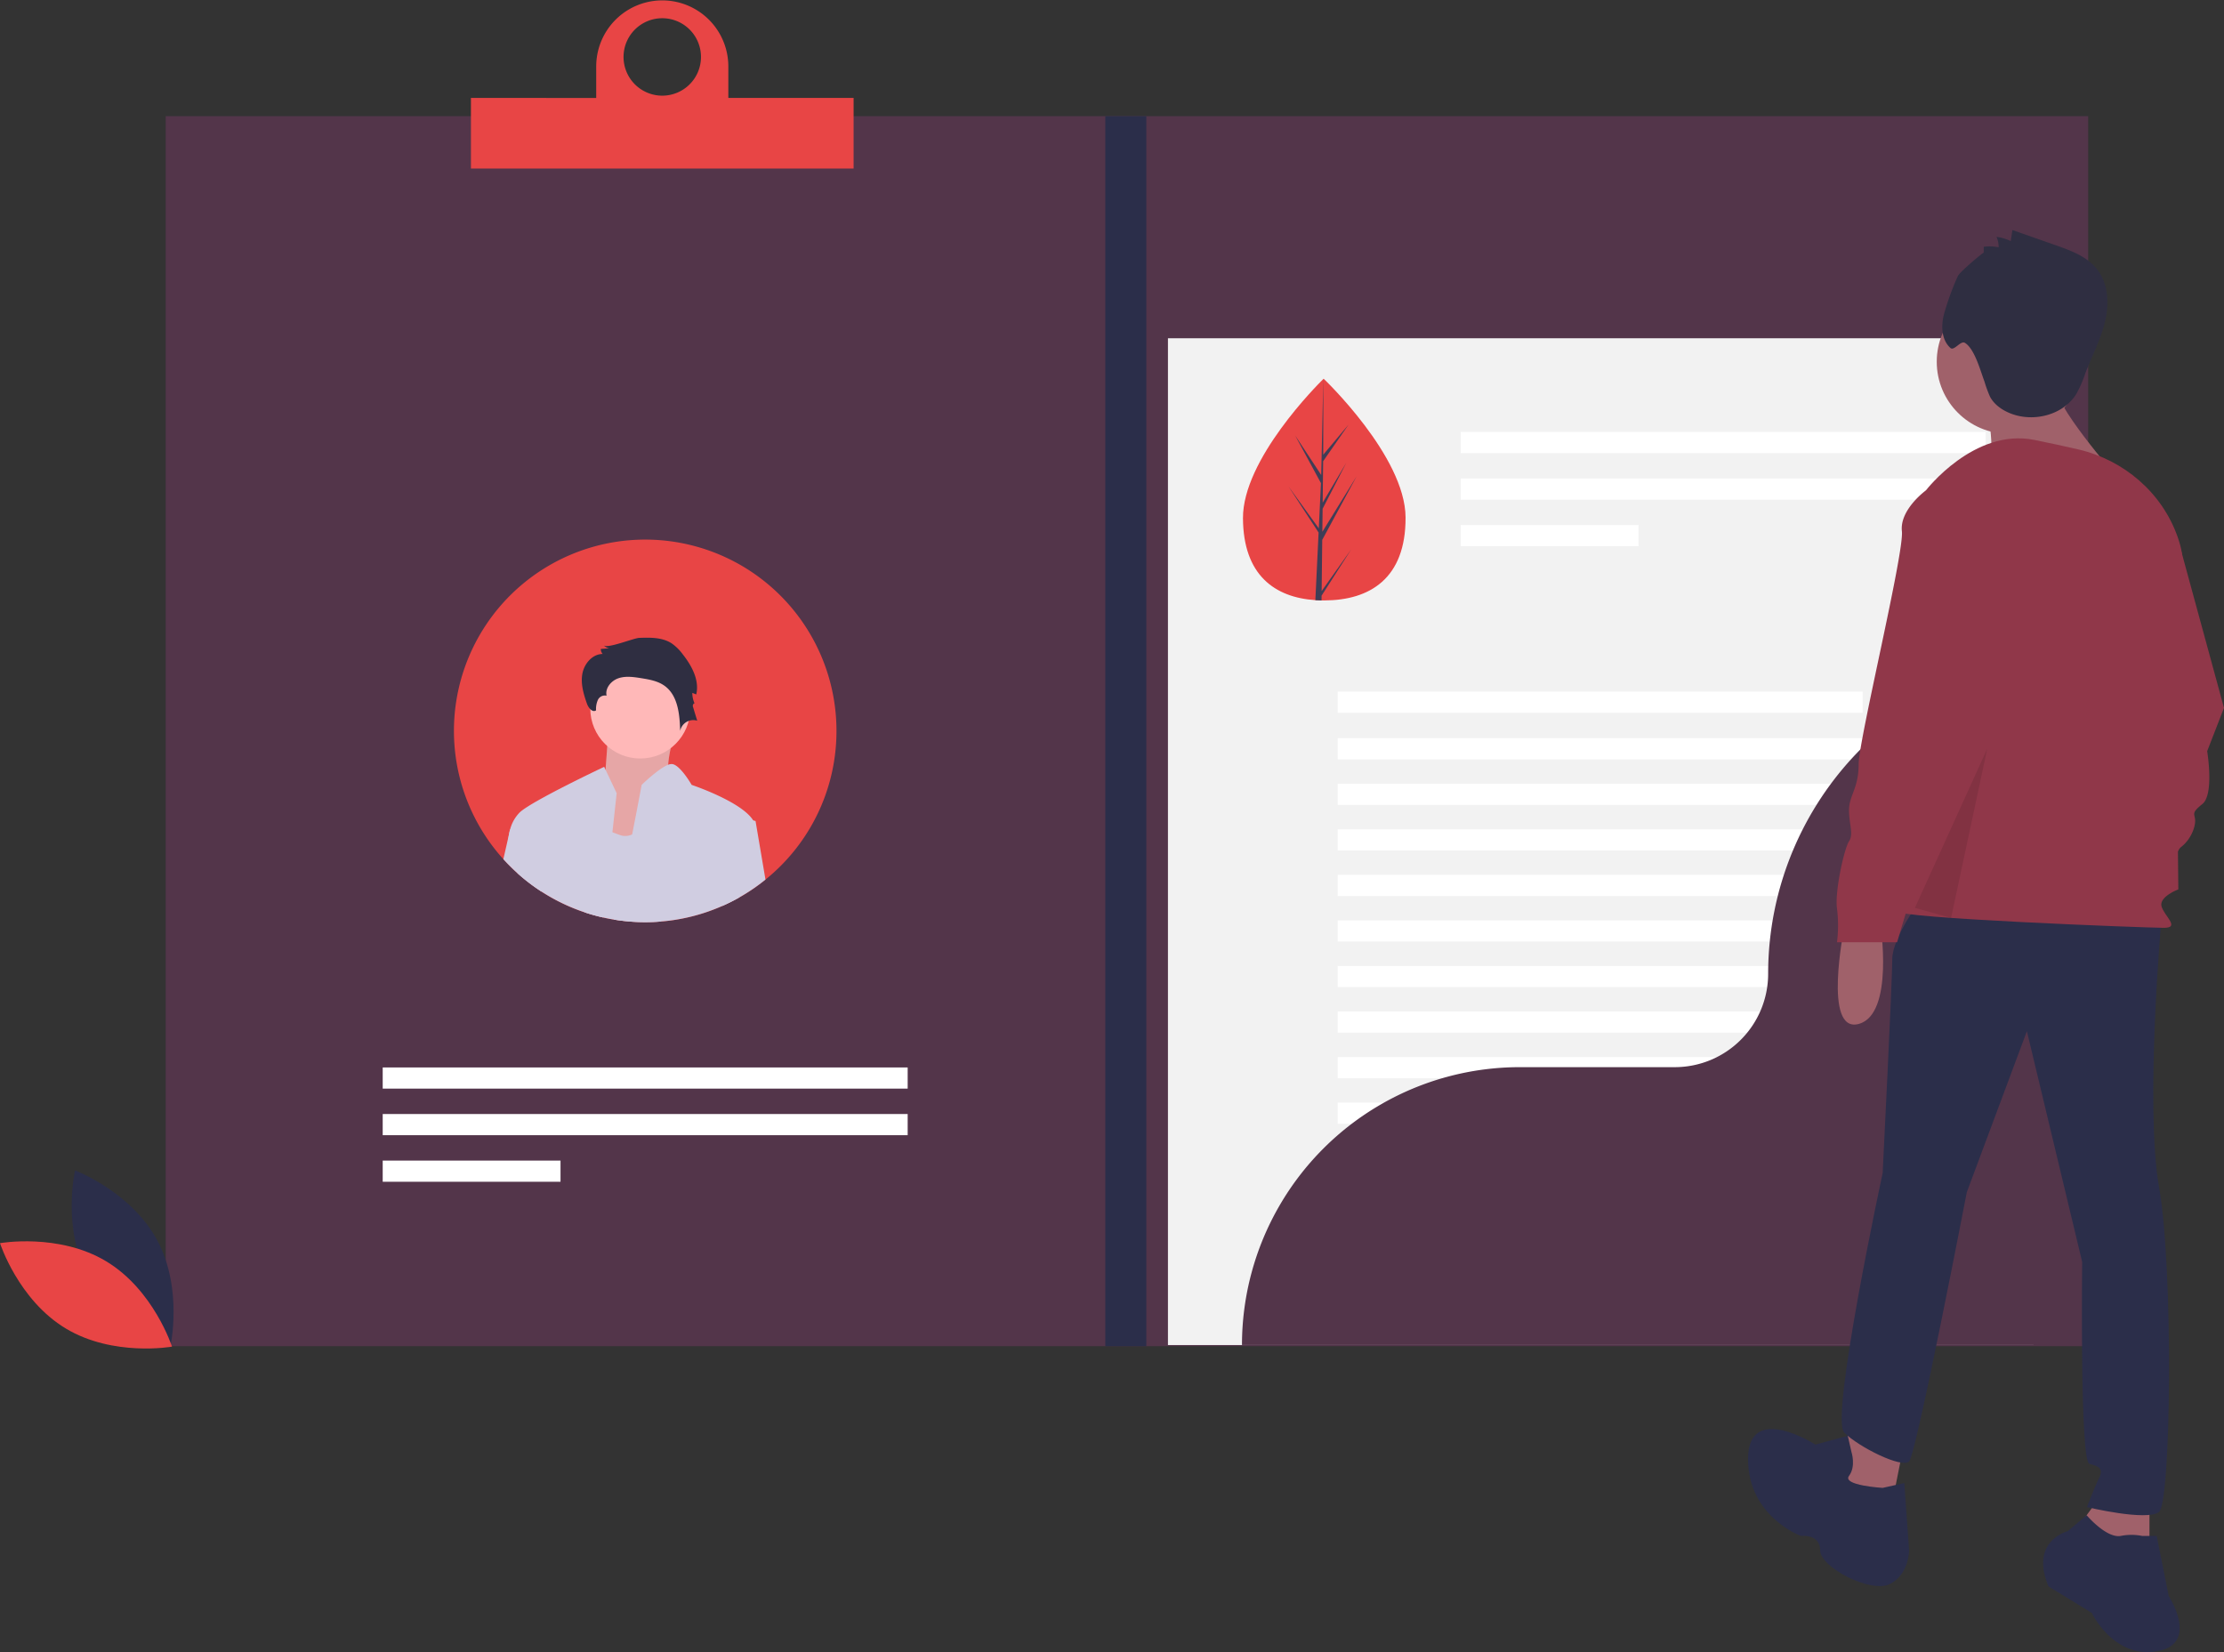 <svg xmlns="http://www.w3.org/2000/svg" width="925.255" height="687.323" viewBox="0 0 925.255 687.323"><rect x="0" y="0" width="925.255" height="687.323" fill="#333333" stroke="none"/><g transform="translate(0 0)"><rect width="799.809" height="511.726" transform="translate(68.941 48.33)" fill="#53354a"/><rect width="360.104" height="418.857" transform="translate(485.903 140.725)" fill="#f2f2f2"/><path d="M174.04,637.759c10.945,20.3,34.175,29.012,34.175,29.012s5.484-24.2-5.461-44.495-34.175-29.012-34.175-29.012S163.1,617.46,174.04,637.759Z" transform="translate(-137.375 -106.339)" fill="#2b2e4a"/><path d="M181.563,631.081c19.761,11.889,27.371,35.5,27.371,35.5s-24.428,4.339-44.188-7.55-27.371-35.5-27.371-35.5S161.8,619.192,181.563,631.081Z" transform="translate(-137.375 -106.339)" fill="#e84545"/><rect width="218.403" height="8.807" transform="translate(607.702 179.698)" fill="#fff"/><rect width="218.403" height="8.807" transform="translate(607.702 199.073)" fill="#fff"/><rect width="73.975" height="8.807" transform="translate(607.702 218.447)" fill="#fff"/><rect width="218.403" height="8.807" transform="translate(159.218 444.09)" fill="#fff"/><rect width="218.403" height="8.807" transform="translate(159.218 463.465)" fill="#fff"/><rect width="73.975" height="8.807" transform="translate(159.218 482.839)" fill="#fff"/><rect width="218.403" height="8.807" transform="translate(556.53 287.729)" fill="#fff"/><rect width="218.403" height="8.807" transform="translate(556.53 307.104)" fill="#fff"/><rect width="218.403" height="8.807" transform="translate(556.53 326.057)" fill="#fff"/><rect width="218.403" height="8.807" transform="translate(556.53 345.01)" fill="#fff"/><rect width="218.403" height="8.807" transform="translate(556.53 363.962)" fill="#fff"/><rect width="218.403" height="8.807" transform="translate(556.53 382.915)" fill="#fff"/><rect width="218.403" height="8.807" transform="translate(556.53 401.868)" fill="#fff"/><rect width="218.403" height="8.807" transform="translate(556.53 420.821)" fill="#fff"/><rect width="218.403" height="8.807" transform="translate(556.53 439.774)" fill="#fff"/><rect width="218.403" height="8.807" transform="translate(556.53 458.727)" fill="#fff"/><rect width="218.403" height="8.807" transform="translate(556.53 477.679)" fill="#fff"/><path d="M485.377,410.4a79.386,79.386,0,0,1-29.538,61.871,78.457,78.457,0,0,1-10.888,7.42,76.921,76.921,0,0,1-7.126,3.573,78.8,78.8,0,0,1-25.482,6.453q-3.241.27-6.548.265a78.643,78.643,0,0,1-13.021-1.071c-1.516-.237-3.014-.531-4.492-.872a76.576,76.576,0,0,1-7.647-2.123,79.4,79.4,0,0,1-27.927-16.243,72.43,72.43,0,0,1-5.923-5.894A79.575,79.575,0,1,1,485.377,410.4Z" transform="translate(-137.375 -106.339)" fill="#e84545"/><path d="M722.136,321.621c.113,25.472-14.99,34.431-33.668,34.514q-.651,0-1.3-.009-1.3-.022-2.57-.107c-16.863-1.119-30-10.41-30.107-34.1-.109-24.515,31.086-55.591,33.425-57.889l0,0,.134-.131S722.023,296.152,722.136,321.621Z" transform="translate(-137.375 -106.339)" fill="#e84545"/><path d="M687.22,352.245l12.293-17.338L687.2,354.142l-.024,1.985q-1.3-.022-2.57-.107l1.22-25.488-.011-.2.023-.037.116-2.408-12.517-19.173,12.547,17.369.033.51.921-19.257L676.2,287.516l10.846,16.438.871-39.922,0-.133v.131l-.035,31.48,10.537-12.526-10.571,15.238-.2,17.241,9.822-16.588L687.624,318l-.113,9.587,14.258-23.092-14.3,26.437Z" transform="translate(-137.375 -106.339)" fill="#3f3d56"/><path d="M1005.65,378.786A132.67,132.67,0,0,0,872.981,511.454h0a38.853,38.853,0,0,1-38.853,38.853h-64.44A115.612,115.612,0,0,0,654.076,665.92h351.575V378.786Z" transform="translate(-137.375 -106.339)" fill="#53354a"/><path d="M0,0H17.058V511.726H0Z" transform="translate(459.843 48.33)" fill="#2b2e4a"/><path d="M440.383,147.087V133.82a27.482,27.482,0,0,0-54.963,0v13.267H333.3v29.377H492.5V147.087ZM412.9,113.92a16.11,16.11,0,1,1-16.11,16.11,16.11,16.11,0,0,1,16.11-16.11Z" transform="translate(-137.375 -106.339)" fill="#e84545"/><path d="M419.926,405.147s-7.916,22.529-3.044,26-16.44,31.772-16.44,31.772l-25.573-6.932,14-23.684s1.827-23.684,1.827-27.15S419.926,405.147,419.926,405.147Z" transform="translate(-137.375 -106.339)" fill="#ffb8b8"/><path d="M419.926,405.147s-7.916,22.529-3.044,26-16.44,31.772-16.44,31.772l-25.573-6.932,14-23.684s1.827-23.684,1.827-27.15S419.926,405.147,419.926,405.147Z" transform="translate(-137.375 -106.339)" opacity="0.1"/><circle cx="20.796" cy="20.796" r="20.796" transform="translate(245.58 273.969)" fill="#ffb8b8"/><path d="M388.282,488.039a76.561,76.561,0,0,1-7.647-2.123l3.98-27.292,1.232-8.415,6.311,2.369c.853.313,1.82.682,2.928,1.09a6.657,6.657,0,0,0,5.288-.189c6.1-2.8,9.732-13.675,9.732-13.675s.246,3.051.569,8.216c.578,9.069,1.412,24.667,1.668,41.7q-3.241.27-6.548.265a78.646,78.646,0,0,1-13.021-1.071C391.258,488.674,389.76,488.38,388.282,488.039Z" transform="translate(-137.375 -106.339)" fill="#d0cde1"/><path d="M393.93,436.345l-1.772,16.233-.862,7.856-3.014,27.6a76.561,76.561,0,0,1-7.647-2.123,79.4,79.4,0,0,1-27.927-16.243L348.87,455.98a16.2,16.2,0,0,1,.246-2.435.035.035,0,0,1,.009-.028,17.22,17.22,0,0,1,.474-2.123.073.073,0,0,0,.009-.028,15.732,15.732,0,0,1,3.885-6.937c4.624-4.624,35.233-19.067,35.233-19.067l.578,1.213Z" transform="translate(-137.375 -106.339)" fill="#d0cde1"/><path d="M403.308,371.713c4.61-.165,9.544-.246,13.431,2.238a19.663,19.663,0,0,1,4.642,4.544c3.786,4.786,7.057,10.808,5.651,16.746L425.4,394.6a10.694,10.694,0,0,0,1.031,4.582c-.23-.668-1,.413-.794,1.089l1.8,5.9a5.557,5.557,0,0,0-7.087,4.229c-.206-6.856-.917-14.717-6.478-18.732-2.8-2.024-6.354-2.642-9.769-3.191-3.151-.506-6.453-.989-9.471.048s-5.587,4.123-4.9,7.24a3.225,3.225,0,0,0-3.635,1.792,9.41,9.41,0,0,0-.744,4.308c-1.483,1.048-3.171-1.033-3.776-2.746-1.419-4.02-2.68-8.3-1.916-12.494s4.182-8.2,8.445-8.216a2.96,2.96,0,0,1-.77-2.084l3.514-.3a3.884,3.884,0,0,1-2.321-1.224C389.934,376.362,401.027,371.8,403.308,371.713Z" transform="translate(-137.375 -106.339)" fill="#2f2e41"/><path d="M451.7,451.365c-.54,4.331-3.629,16.565-6.747,28.325a76.929,76.929,0,0,1-7.126,3.573,78.8,78.8,0,0,1-25.482,6.453q-3.241.27-6.548.265a78.644,78.644,0,0,1-13.021-1.071c1.611-6.216,3.781-16.46,5.809-26.5.616-3.032,1.222-6.055,1.791-8.936,2.227-11.353,3.952-20.6,3.952-20.6s6.918-6.785,11.021-8.358a3.557,3.557,0,0,1,1.772-.294c3.383.559,8.008,8.652,8.008,8.652s20.753,6.918,25.605,14.774A5.748,5.748,0,0,1,451.7,451.365Z" transform="translate(-137.375 -106.339)" fill="#d0cde1"/><path d="M363.89,451.365l-1.213,25.927a78.771,78.771,0,0,1-9.969-7.619,72.425,72.425,0,0,1-5.923-5.894c1-4.369,1.829-8.045,2.331-10.234a.035.035,0,0,1,.009-.028c.265-1.213.436-1.962.474-2.123a.073.073,0,0,0,.009-.028Z" transform="translate(-137.375 -106.339)" fill="#d0cde1"/><path d="M455.839,472.27a78.459,78.459,0,0,1-10.888,7.42,76.929,76.929,0,0,1-7.126,3.573l-2.3-13.419,2.312-25.416,12.9,3.222.967.246Z" transform="translate(-137.375 -106.339)" fill="#d0cde1"/><path d="M1002.63,516.84s-9,44,6,40,9-42,9-42Z" transform="translate(-137.375 -106.339)" fill="#a0616a"/><path d="M1044.63,334.84h-10s-11,8-10,17-18,87-18,97-4,13-4,19,2,10,0,13-6,21-5,28a56.393,56.393,0,0,1,0,14h25s18-61,22-64,6-8,6-11-2-3,3-7,2-22,2-22l7-18Z" transform="translate(-137.375 -106.339)" fill="#903749"/><path d="M1044.63,334.84h-10s-11,8-10,17-18,87-18,97-4,13-4,19,2,10,0,13-6,21-5,28a56.393,56.393,0,0,1,0,14h25s18-61,22-64,6-8,6-11-2-3,3-7,2-22,2-22l7-18Z" transform="translate(-137.375 -106.339)" fill="none" opacity="0.1"/><path d="M904.625,492.34s-9,44,6,40,9-42,9-42Z" transform="translate(-137.375 -106.339)" fill="#a0616a"/><path d="M770.25,591l-6,25,22,14,6-30Z" fill="#a0616a"/><path d="M874.25,622l-11,15,13,15h18V622Z" fill="#a0616a"/><path d="M1034.63,745.34h-6a22.578,22.578,0,0,0-9,0c-6,1-14.142-8.625-14.142-8.625l-7.858,6.625s-16,4-8,23l18,11s9,19,27,16,5-23,5-23Z" transform="translate(-137.375 -106.339)" fill="#2b2e4a"/><path d="M907.625,710.34l-1.521-6.662-13.479,3.662s-28-18-28,6,22,32,22,32,8-1,8,6,21,18,29,14,8-14,8-14l-2-28-9,2s-17-1-14-5S907.625,710.34,907.625,710.34Z" transform="translate(-137.375 -106.339)" fill="#2b2e4a"/><path d="M936.625,480.34s-12,16-12,25-4,89-4,89-22,102-16,108,24,15,27,12,24-112,24-112l25-67,23,96s-1,83,3,84,6,2,4,6-5,12-5,12,25,6,30,2,6-101,0-135,1-112,1-112Z" transform="translate(-137.375 -106.339)" fill="#2b2e4a"/><circle cx="30" cy="30" r="30" transform="translate(805.75 120.501)" fill="#a0616a"/><path d="M964.125,275.84s4,21,0,27,54,2,54,2-28-32-25-38S964.125,275.84,964.125,275.84Z" transform="translate(-137.375 -106.339)" fill="#a0616a"/><path d="M938.625,310.34s20-26,45-21c6.749,1.35,12.916,2.7,18.322,3.951,19.049,4.41,34.889,17.986,41.4,36.424,1.688,4.781,2.531,9.375,1.781,13.125-3,15-1.5,133.5-1.5,133.5s-8,3-7,7,8,9,1,9-113-4-111-7S938.625,310.34,938.625,310.34Z" transform="translate(-137.375 -106.339)" fill="#903749"/><path d="M948.625,310.34h-10s-11,8-10,17-18,87-18,97-4,13-4,19,2,10,0,13-6,21-5,28a56.4,56.4,0,0,1,0,14h25s18-61,22-64,6-8,6-11-2-3,3-7,2-22,2-22l7-18Z" transform="translate(-137.375 -106.339)" fill="#903749"/><path d="M796.671,377.682,826.75,311.5l-15.039,70.384Z" opacity="0.1"/><path d="M962.659,211.473l.016-2.476a19.3,19.3,0,0,1,6.206.218,10.08,10.08,0,0,0-.908-4.335,19.621,19.621,0,0,1,5.934,1.766l.689-4.6,17.911,6.277c6.429,2.253,13.224,4.762,17.4,10.148,4.652,6,4.989,14.4,3.2,21.787s-5.418,14.165-8.129,21.26a50.28,50.28,0,0,1-3.805,8.746c-5.414,8.727-17.636,11.841-27.213,8.133-3.534-1.368-6.872-3.65-8.663-6.99a51.878,51.878,0,0,1-2.335-6.376c-1.664-4.409-4.095-13.633-8.135-16.059-1.778-1.068-4.489,3.517-6.024,2.122-3.945-3.583-3.969-9.845-2.407-14.941a110.326,110.326,0,0,1,5.5-14.941C952.843,219.262,962.661,211.176,962.659,211.473Z" transform="translate(-137.375 -106.339)" fill="#2f2e41"/></g></svg>